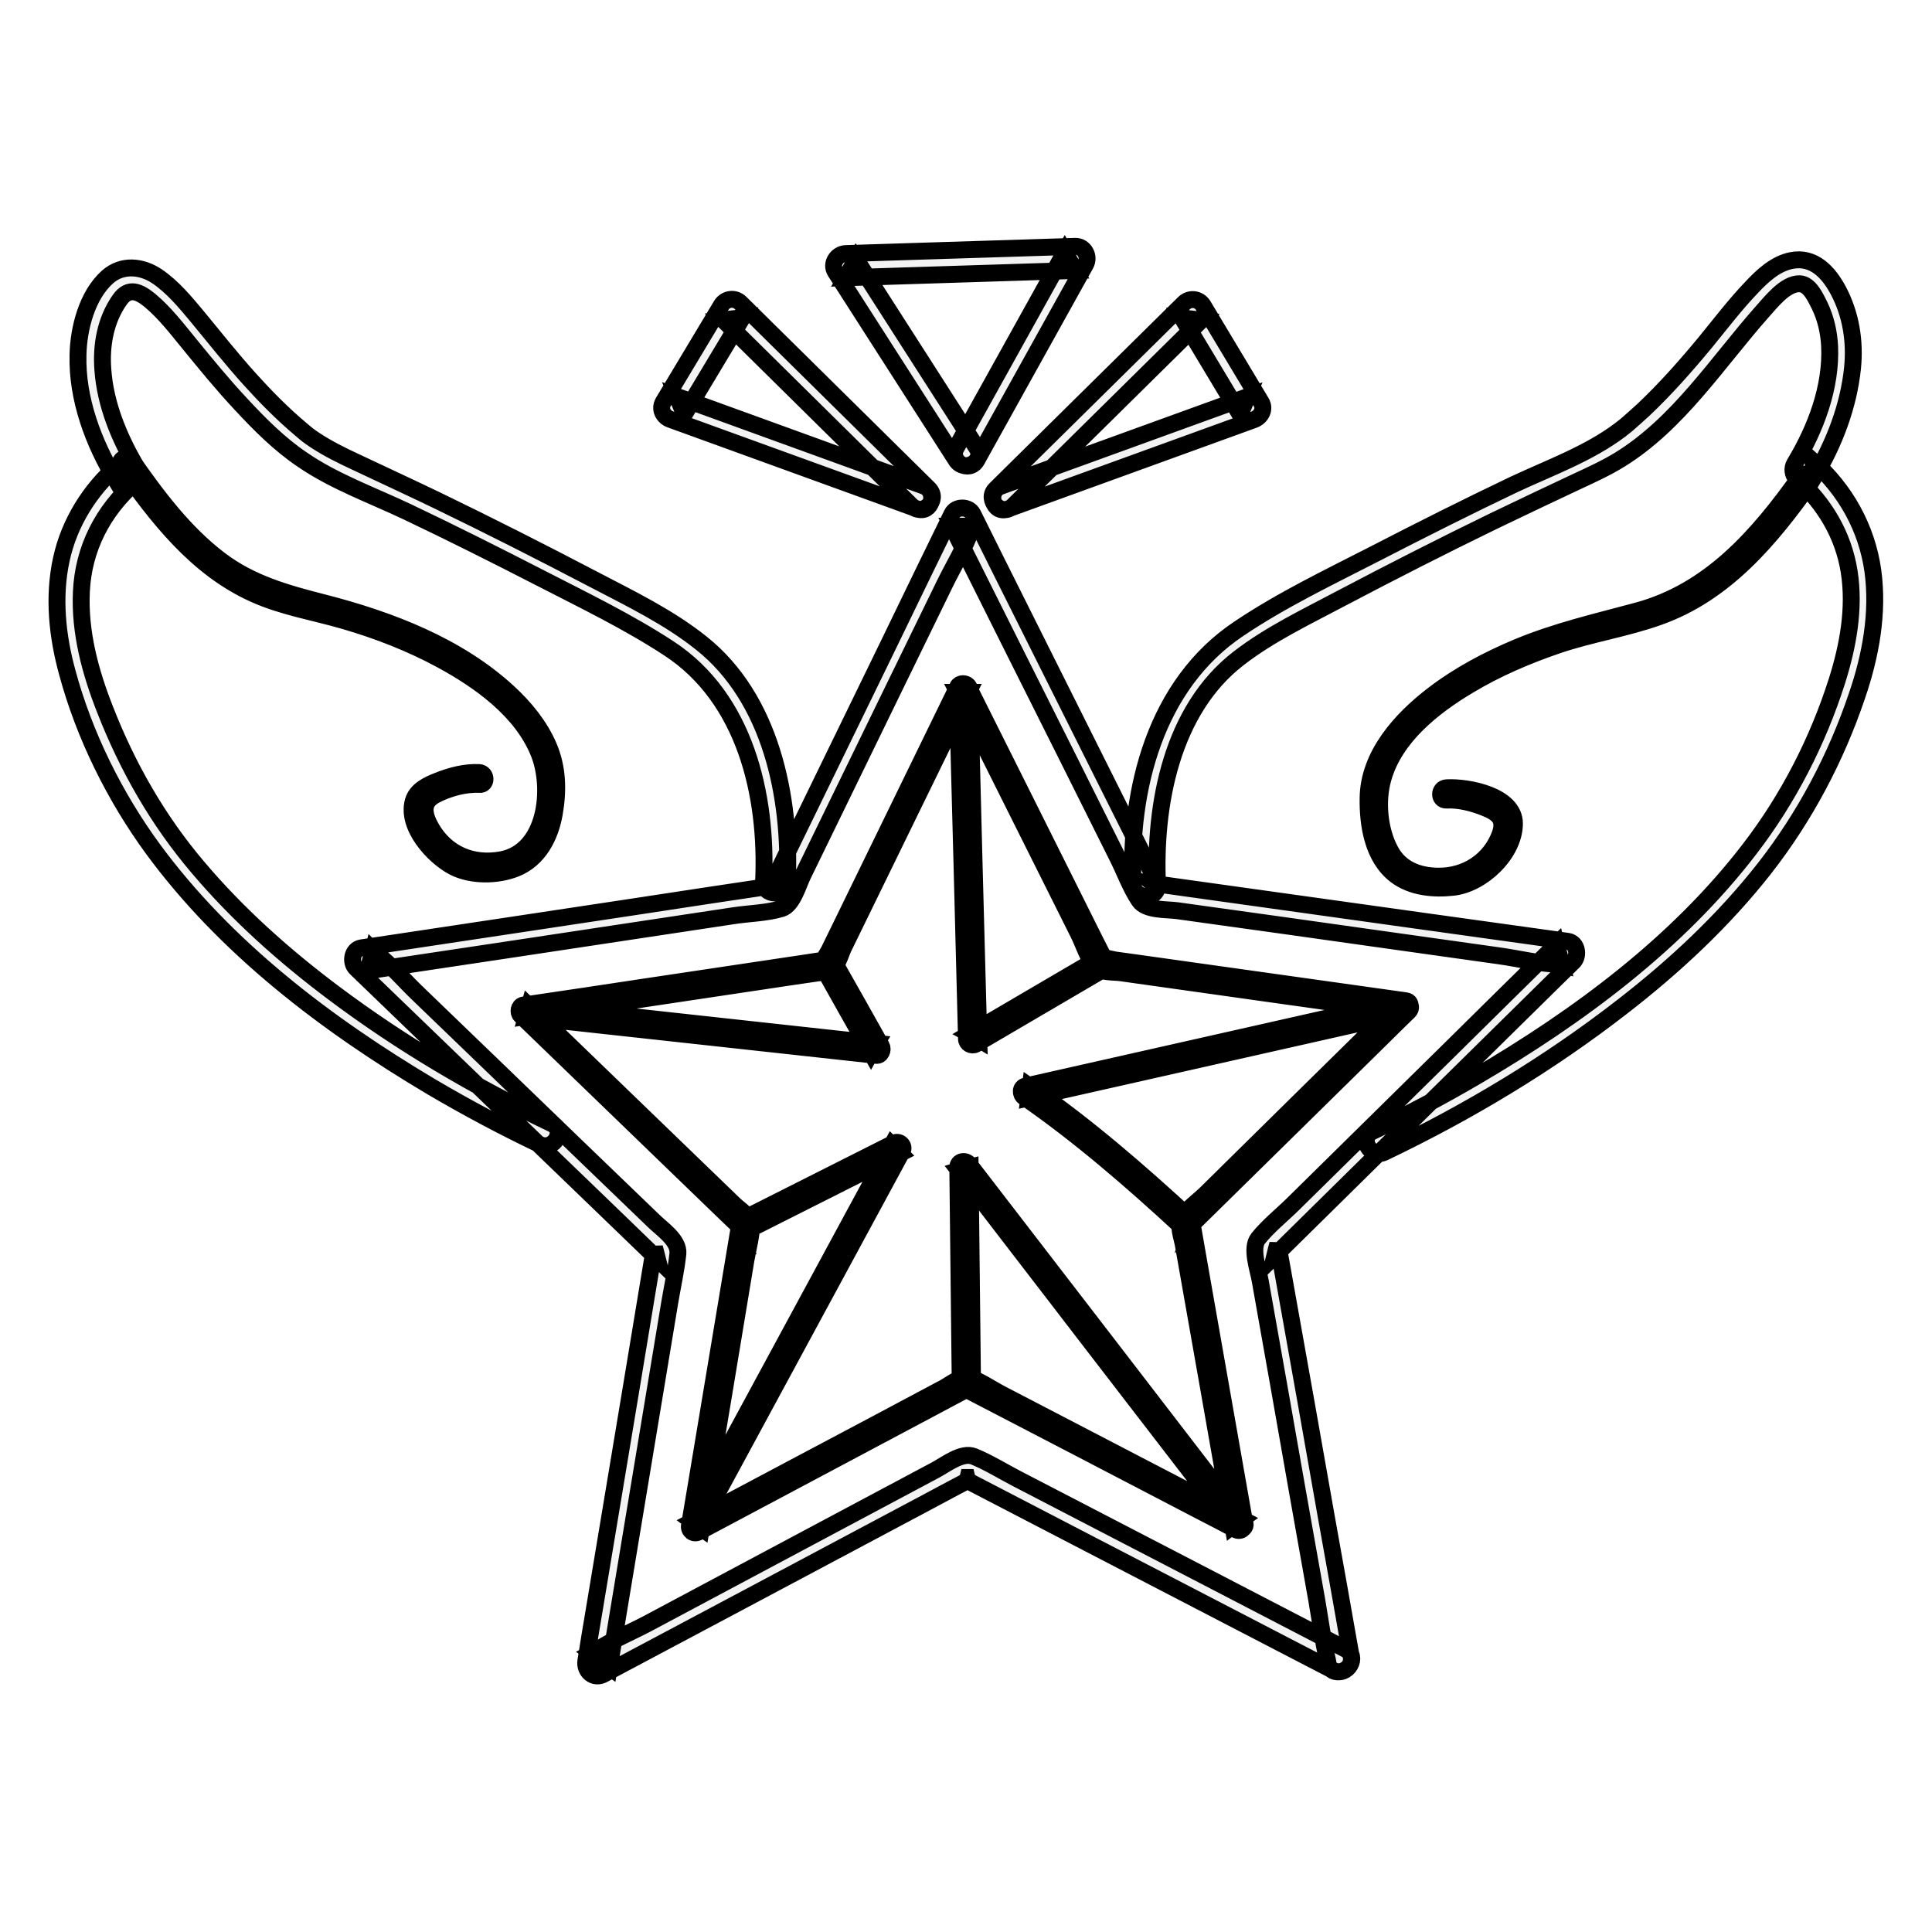<svg xmlns="http://www.w3.org/2000/svg" enable-background="new 0 0 800 800" version="1.1" viewBox="0 0 800 800" xml:space="preserve">
<!--   <style type="text/css"> .st0{fill:#5FFFDC;} </style> -->

  <g stroke="currentColor" stroke-width="7" fill="rgba(0, 0, 0, 0.05)">
  <path class="st0" d="m557.2 682.9c-17.5-9.1-35.1-18.2-52.6-27.3-27.8-14.4-55.7-28.9-83.5-43.3-5.8-3-11.7-6.7-17.8-9.2-5-2.1-12 3.6-16.3 5.8-26.2 14-52.4 27.9-78.6 41.9-13.4 7.2-26.9 14.3-40.3 21.5-7.2 3.8-15.3 7.1-22 11.7-0.3 0.2-0.7 0.4-1.1 0.6 2.4 1.9 4.9 3.8 7.3 5.6 3.2-19.5 6.5-39 9.7-58.5 5.1-30.9 10.3-61.9 15.4-92.8 1.1-6.5 2.6-13.2 3.3-19.8 0.5-5.6-6.7-10.2-10.3-13.8-21.4-20.6-42.8-41.2-64.1-61.8-11-10.6-21.9-21.1-32.9-31.7-5.9-5.6-11.5-12.3-18-17.3-0.3-0.2-0.6-0.6-0.9-0.9-0.7 2.8-1.5 5.6-2.2 8.4 19.5-2.9 39.1-5.9 58.6-8.8 30.9-4.7 61.8-9.3 92.7-14 6.4-1 13.9-1.1 20.1-3 4.6-1.4 6.9-10.1 8.8-13.9 13-26.8 26.1-53.5 39.1-80.3 6.6-13.5 13.2-27.1 19.8-40.6 3.6-7.3 8.2-14.8 10.9-22.4 0.1-0.4 0.4-0.8 0.5-1.1h-8.6c8.8 17.7 17.7 35.3 26.5 53 14 27.9 28 55.9 41.9 83.8 3 5.9 5.4 12.7 9.1 18.2 2.8 4.2 11.4 3.6 15.8 4.2 29.5 4.1 59 8.2 88.5 12.4 14.9 2.1 29.8 4.2 44.8 6.3 8 1.1 16.6 3.3 24.7 3.5 0.4 0 0.8 0.1 1.2 0.2-0.7-2.8-1.5-5.6-2.2-8.4-14.1 13.9-28.2 27.7-42.2 41.6-22.3 22-44.7 44-67 66-4.7 4.6-10.2 9-14.3 14.1-3.2 4 0 12.8 0.8 17.4 5.2 29.2 10.4 58.5 15.5 87.7 2.7 15 5.3 30 8 45 1.4 8.2 2.5 16.5 4.4 24.6 0.1 0.4 0.1 0.8 0.2 1.2 1.1 6.3 10.8 3.6 9.6-2.7-3.4-19.3-6.8-38.6-10.3-57.9-5.4-30.6-10.8-61.2-16.3-91.8-1.3-7.1-2.5-14.2-3.8-21.2-0.4 1.6-0.9 3.2-1.3 4.9 14-13.8 27.9-27.5 41.9-41.3 22.1-21.8 44.3-43.6 66.4-65.4 5.1-5 10.2-10.1 15.4-15.1 2.4-2.4 1.6-7.8-2.2-8.4-19.4-2.7-38.8-5.4-58.2-8.1-30.8-4.3-61.5-8.6-92.3-12.9-7.1-1-14.2-2-21.4-3 1 0.8 2 1.5 3 2.3-8.8-17.5-17.5-35.1-26.3-52.6l-41.7-83.4c-3.2-6.4-6.4-12.9-9.6-19.3-1.6-3.2-7-3.3-8.6 0-8.6 17.6-17.2 35.3-25.7 52.9-13.6 27.9-27.2 55.9-40.8 83.8-3.1 6.5-6.3 12.9-9.4 19.4 1-0.8 2-1.5 3-2.3-19.4 2.9-38.8 5.8-58.2 8.8-30.7 4.6-61.4 9.3-92.2 13.9-7.1 1.1-14.2 2.1-21.3 3.2-3.8 0.6-4.7 6-2.2 8.4l42.3 40.8c22.4 21.6 44.7 43.1 67.1 64.7 5.2 5 10.3 10 15.5 15-0.4-1.6-0.9-3.2-1.3-4.9-3.2 19.3-6.4 38.7-9.6 58-5.1 30.6-10.2 61.3-15.3 91.9-1.2 7.1-2.4 14.2-3.5 21.3-0.7 4.3 3.3 7.8 7.3 5.6l51.9-27.6c27.4-14.6 54.8-29.2 82.3-43.8 6.3-3.4 12.7-6.8 19-10.1h-5c17.4 9 34.8 18.1 52.2 27.1 27.6 14.3 55.2 28.6 82.7 42.9 6.4 3.3 12.8 6.6 19.1 9.9 5.8 2.8 10.9-5.8 5.1-8.8zM579.7 415.1c-26.8 26.4-53.6 52.7-80.3 79.1-3.2 3.1-7.7 6.3-10.2 10-1.8 2.7 0.3 8.4 0.8 11.3 3.8 21.3 7.5 42.7 11.3 64 3.1 17.4 6.1 34.9 9.2 52.3 1.2-0.9 2.4-1.9 3.7-2.8-33.3-17.3-66.7-34.7-100-52-4-2.1-8.4-5.2-12.7-6.6-3.2-1-7.8 2.7-10.5 4.2-19.1 10.2-38.3 20.4-57.4 30.5-15.6 8.3-31.3 16.6-46.9 24.9 1.2 0.9 2.4 1.9 3.7 2.8 6.2-37.1 12.4-74.1 18.5-111.2 0.8-4.5 2.2-9.5 2.3-14.1 0.1-3.5-4.8-6.5-7.1-8.7-15.6-15.1-31.2-30.1-46.8-45.2-12.7-12.3-25.5-24.6-38.2-36.9-0.4 1.4-0.7 2.8-1.1 4.2 36.9-5.5 73.9-11.1 110.8-16.6 3.4-0.5 6.8-1 10.3-1.5 1.4-0.2 3.2-0.1 4.5-0.7 2.9-1.2 4.4-6.9 5.6-9.5 9.5-19.5 19.1-39.1 28.6-58.6 7.7-15.8 15.4-31.5 23.1-47.3h-4.3l50.1 100.2c2 4.1 3.8 9.8 6.7 13.4 2 2.5 7.8 2.1 10.7 2.5 21.5 3 43.1 6.1 64.6 9.1 17.4 2.4 34.7 4.9 52.1 7.3 3.1 0.4 4.5-4.4 1.3-4.8-36.8-5.2-73.5-10.3-110.3-15.5-3.4-0.5-6.7-0.9-10.1-1.4-0.6-0.1-4.8-1.2-5.2-0.7-0.2 0.2 1 1.2 1.1 0.9 0.1-0.2-0.7-1.5-0.8-1.6-1.2-2.4-2.4-4.8-3.6-7.1-9.7-19.4-19.3-38.7-29-58.1-7.8-15.5-15.5-31.1-23.3-46.6-0.8-1.6-3.5-1.6-4.3 0-16.3 33.4-32.5 66.7-48.8 100.1-1.5 3.1-3 6.1-4.5 9.2-0.3 0.6-2.6 4.1-2.3 4.7 0.1 0.3 1.3-0.7 1.1-0.9-0.1-0.1-1.6 0.2-1.8 0.3-2.6 0.4-5.3 0.8-7.9 1.2-21.4 3.2-42.8 6.4-64.2 9.6-17.2 2.6-34.4 5.2-51.5 7.7-1.9 0.3-2.3 3-1.1 4.2l80.1 77.4c3.8 3.6 7.5 7.3 11.3 10.9l-0.6-2.4-18.3 109.8c-0.9 5.2-1.7 10.3-2.6 15.5-0.4 2.1 1.6 3.9 3.7 2.8 32.8-17.4 65.5-34.9 98.3-52.3 4.6-2.5 9.3-4.9 13.9-7.4h-2.5c32.9 17.1 65.9 34.2 98.8 51.4 4.7 2.4 9.3 4.8 14 7.3 2 1.1 4.1-0.7 3.7-2.8-6.4-36.6-12.9-73.1-19.3-109.7-0.9-5.2-1.8-10.3-2.7-15.5l-0.6 2.4c26.5-26 52.9-52.1 79.4-78.1 3.7-3.7 7.5-7.4 11.2-11 2.2-2.3-1.4-5.8-3.7-3.6zM341 401c6.5 11.6 13 23.2 19.6 34.8 0.7-1.3 1.4-2.5 2.2-3.8-48.4-5.3-96.8-10.6-145.2-15.9-3.2-0.4-3.2 4.7 0 5 48.4 5.3 96.8 10.6 145.2 15.9 2 0.2 3-2.3 2.2-3.8-6.5-11.6-13-23.2-19.6-34.8-1.7-2.7-6-0.2-4.4 2.6zM396.4 285.5c1.3 48.2 2.6 96.5 3.8 144.7 0 1.9 2.1 3.1 3.8 2.2 17.6-10.3 35.3-20.7 52.9-31 2.8-1.6 0.3-5.9-2.5-4.3-17.6 10.3-35.3 20.7-52.9 31 1.3 0.7 2.5 1.4 3.8 2.2-1.3-48.2-2.6-96.5-3.8-144.7-0.2-3.3-5.2-3.3-5.1-0.1zM580.8 414.5c-52 11.7-104.1 23.5-156.1 35.2-2.3 0.5-2.3 3.4-0.6 4.6 23.1 16 44.6 34.7 65.2 53.7l3.5-3.5-0.2-0.2c-2.4-2.2-5.9 1.4-3.5 3.5l0.2 0.2c2.4 2.2 5.9-1.3 3.5-3.5-20.9-19.3-42.8-38.3-66.2-54.5-0.2 1.5-0.4 3-0.6 4.6 52-11.7 104.1-23.5 156.1-35.2 3.2-0.8 1.9-5.6-1.3-4.9zM402.7 572.6c-0.3-29.8-0.7-59.6-1-89.3-1.6 0.4-3.1 0.8-4.7 1.3 37.9 49.3 75.8 98.6 113.8 147.9 1.9 2.5 6.3 0 4.3-2.5-37.9-49.3-75.8-98.6-113.8-147.9-1.4-1.8-4.7-1.5-4.7 1.3 0.3 29.8 0.7 59.6 1 89.3 0.2 3.1 5.2 3.1 5.1-0.1zM310.2 509.1c20.8-10.5 41.7-21 62.5-31.5l-3.4-3.4c-27.6 51-55.2 102-82.8 153-1.5 2.8 2.8 5.4 4.3 2.5 27.6-51 55.2-102 82.8-153 1.2-2.3-1.2-4.5-3.4-3.4-20.8 10.5-41.7 21-62.5 31.5-2.9 1.4-0.4 5.7 2.5 4.3zM326 365c1.6-34.9-6.8-75.8-35.6-98.7-13.5-10.8-29.5-18.5-44.8-26.5-21.4-11.2-42.9-22.1-64.6-32.6-11.2-5.4-22.5-10.6-33.7-15.9-5.8-2.7-11.5-5.5-16.8-9-3-2-3.3-2.3-6-4.6-7.5-6.3-14.4-13.3-21-20.6-7.6-8.4-14.6-17.3-21.8-26-5-6-10.2-12.3-16.7-16.7-6.3-4.2-14.4-5.1-20.5 0.3-8.5 7.6-12 21.4-12.2 32.3-0.5 18.1 6.4 36.5 15.7 51.8 0.3-2 0.5-4 0.8-6.1-11.6 10.2-20.1 23.7-23.4 38.9-3.4 15.6-1.7 31.8 2.5 47 7 25.9 19.6 51.3 35.4 72.9 30.1 41 71.9 72.7 115.3 98.5 14.6 8.6 29.6 16.6 44.9 23.9 5.8 2.8 10.9-5.9 5-8.6-31.7-15.1-62.3-33.1-90.4-54.2-20.4-15.3-39.6-32.4-56.1-51.9-16.6-19.5-29.2-41.6-38.5-65.4-6.1-15.5-10.6-32-9.8-48.8 0.8-17.8 8.9-33.5 22.2-45.2 1.6-1.4 1.9-4.3 0.8-6.1-7.3-12.2-13.1-26.3-14.1-40.5-0.8-10.1 1-20.6 7-29.1 3.8-5.4 8.1-3.3 12.5 0.3 6.1 5.1 11.1 11.6 16 17.6 7.1 8.7 14.2 17.4 21.9 25.6 7.6 8.2 15.7 16.3 25 22.6 13.3 9.2 29.3 14.9 43.8 21.8 18.5 8.8 36.8 18 55.1 27.4 17.9 9.2 36.3 18.1 53.1 29.1 31.5 20.6 40.8 60.6 39.2 96.2-0.5 6.7 9.5 6.7 9.8 0.3zM198.4 319.9c-5.7-0.3-11.8 1.3-17 3.4-4.1 1.6-9 3.8-10.3 8.5-2.9 10.5 8.3 22.8 16.7 27.2 7.4 3.8 18.1 3.7 25.8 0.6 9.4-3.8 14.2-13 15.9-22.6s1.5-19.1-2.4-28.1c-3.7-8.5-9.7-15.8-16.5-22.1-21-19.4-49.3-30.2-76.6-37.2-15.6-4-30.1-8-43.1-17.9-14.6-11.1-25.9-26.2-36.3-41.1-1.8-2.6-6.2-0.1-4.3 2.5 14.6 20.8 31 42.1 54.8 52.8 12.1 5.5 25.1 7.5 37.7 11.2 13.7 4 27.1 9.2 39.7 16 16.1 8.7 33.5 21.1 40.6 38.6 6 14.8 3.2 40.8-15.5 44.3-12 2.2-22.8-2.4-29-13.1-3-5.3-4.4-10.5 1.7-13.7 5.3-2.8 12.3-4.7 18.3-4.4 3 0.3 3-4.7-0.2-4.9zM479.3 366.3c-1.5-33 5.8-72.3 33.6-93.7 12.9-10 28.1-17.2 42.4-24.8 20.9-11 41.9-21.7 63.1-32 11.4-5.5 22.8-10.9 34.3-16.3 6-2.8 12.2-5.6 17.9-9.1 24.4-15 40.5-40.3 59.1-61.3 3.6-4 9.6-11.8 15.5-11.6 4.1 0.1 6.6 5.7 8.3 9.1 2.5 5.2 3.8 10.9 4.1 16.7 0.8 17-5.8 34.3-14.5 48.7-1.1 1.8-0.9 4.6 0.8 6.1 11.5 10.2 19.4 23.4 21.8 38.6s-0.5 30.9-5.1 45.4c-7.9 24.8-20.1 48.6-36 69.3-30 39.2-71 69.5-113.3 94.3-14 8.2-28.3 15.8-43 22.8-5.8 2.8-0.7 11.4 5 8.6 34.7-16.6 68-36.6 98.4-60.2 21.7-16.8 42-35.7 59-57.4 16.7-21.4 29.5-45.6 38.2-71.3 5.7-16.6 9-34.4 6.6-51.9-2.5-17.7-11.4-33.6-24.8-45.4 0.3 2 0.5 4 0.8 6.1 8.1-13.5 14-29 15.6-44.7 1.1-11.1-0.7-22.2-5.9-32-4-7.5-10.2-14.3-19.5-12.4-6.5 1.3-11.9 6.3-16.3 11-6.9 7.2-12.9 15.1-19.2 22.8-8.1 9.8-16.5 19.3-25.7 28-2.2 2-4.4 4-6.6 5.9-0.5 0.4-1 0.9-1.6 1.3-0.3 0.2-0.6 0.5-0.9 0.7-1.1 0.9 0.2-0.1-0.5 0.4-13.1 9.9-29.3 15.7-44 22.6-19.3 9.2-38.4 18.8-57.4 28.6-19.1 9.8-38.8 19.2-56.6 31.2-34.4 23-45.5 66.6-43.7 106 0.4 6.3 10.4 6.4 10.1-0.1zM598.9 331.3c5.3-0.3 11 1.2 16 3.2 5.5 2.2 8.4 4.7 6.3 10.8-4 11.1-14.3 17.7-25.8 17.5-8.2-0.1-15.7-3-19.7-10.6-4.6-8.5-5.7-20.6-3-29.9 4.8-17.1 20.7-29.7 35.3-38.4 11.6-7 24-12.3 36.8-16.7 13.8-4.7 28.4-6.9 42.1-11.8 27.6-9.8 46.3-32.3 62.8-55.5 1.9-2.6-2.5-5.1-4.3-2.5-17.5 24.6-37.4 47.5-67.6 55.6-16.7 4.5-33.3 8.3-49.4 15-12.4 5.2-24.3 11.5-35 19.7-13.3 10.2-26.6 24.8-26.9 42.6-0.2 11.2 1.9 24.8 11.4 32.1 6.7 5.1 15.7 5.9 23.8 5 11.9-1.3 25.3-13.8 25.4-26.3 0.1-11.7-19.2-15.4-28.1-14.9-3.3 0.2-3.3 5.2-0.1 5.1zM382.4 201.2c-34-12.3-68-24.7-102-37 1 2.4 2 4.9 3 7.3 8-13.3 16-26.7 24-40-2.6 0.3-5.2 0.7-7.9 1 26 25.7 52 51.3 78 77 4.6 4.5 11.7-2.5 7.1-7.1-26-25.7-52-51.3-78-77-2.3-2.3-6.2-1.8-7.9 1-8 13.3-16 26.7-24 40-1.8 3 0 6.3 3 7.3 34 12.3 68 24.7 102 37 6.1 2.3 8.7-7.3 2.7-9.5zM404.5 185.5c-16.7-26-33.3-52-50-78-1.4 2.5-2.9 5-4.3 7.5 31.7-1 63.3-2 95-3-1.4-2.5-2.9-5-4.3-7.5l-45 81c-3.1 5.6 5.5 10.7 8.6 5l45-81c1.8-3.2-0.4-7.6-4.3-7.5-31.7 1-63.3 2-95 3-3.6 0.1-6.4 4.2-4.3 7.5 16.7 26 33.3 52 50 78 3.4 5.4 12.1 0.4 8.6-5zM417.2 210.8c34-12.3 68-24.7 102-37 3-1.1 4.8-4.4 3-7.3-8-13.3-16-26.7-24-40-1.7-2.8-5.5-3.3-7.9-1-26 25.7-52 51.3-78 77-4.6 4.5 2.5 11.6 7.1 7.1 26-25.7 52-51.3 78-77-2.6-0.3-5.2-0.7-7.9-1 8 13.3 16 26.7 24 40 1-2.4 2-4.9 3-7.3-34 12.3-68 24.7-102 37-6 2.1-3.4 11.7 2.7 9.5z"/>
</g>
</svg>
